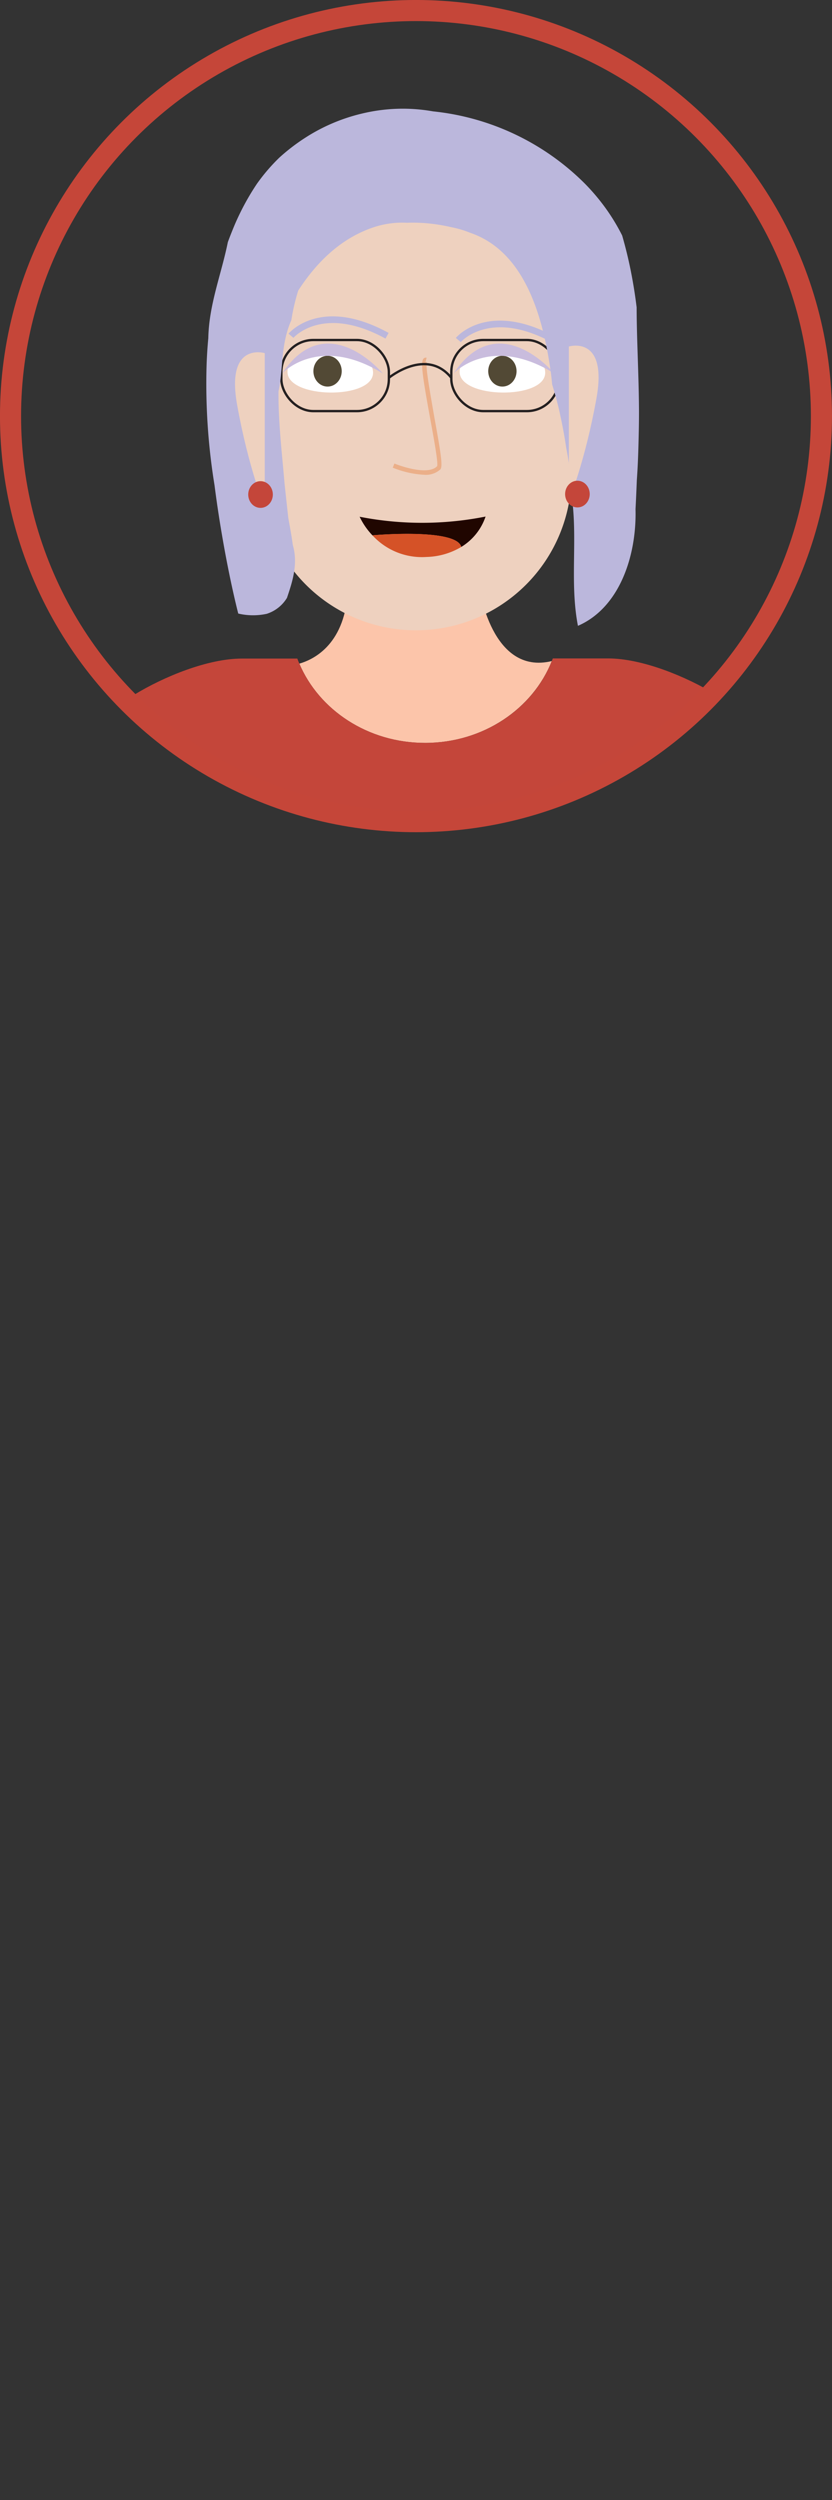 <svg xmlns="http://www.w3.org/2000/svg" xmlns:xlink="http://www.w3.org/1999/xlink" viewBox="0 0 223.67 671.92"><rect x="0" y="0" width="223.67" height="671.92" fill="#333333" stroke="none"/><defs><style>.cls-1,.cls-13,.cls-7{fill:none;stroke-miterlimit:10;}.cls-1{stroke:#c54639;stroke-width:5.67px;}.cls-2{clip-path:url(#clip-path);}.cls-3{fill:#eed1bf;}.cls-4{fill:#fcc5aa;}.cls-5{fill:#d9dceb;}.cls-6{fill:#074368;}.cls-7{stroke:#c1c0da;stroke-width:1.01px;}.cls-8{fill:#fff;}.cls-9{fill:#524935;}.cls-10{fill:#c9bcdd;}.cls-11{fill:#ebaf89;}.cls-12{fill:#bbb7dc;}.cls-13{stroke:#231f20;stroke-width:0.63px;}.cls-14{fill:#c4463a;}.cls-15{fill:#200600;}.cls-16{fill:#d55227;}</style><clipPath id="clip-path"><circle id="Krog" class="cls-1" cx="111.83" cy="111.83" r="109"/></clipPath></defs><g id="Layer_2" data-name="Layer 2"><g id="Layer_1-2" data-name="Layer 1"><g class="cls-2"><path id="Koza" class="cls-3" d="M25,357.69s-5.88,46.38,25.9,51V356.56Z"/><path id="Koza-2" data-name="Koza" class="cls-3" d="M199.39,362.86s5.88,46.38-25.9,51V361.73Z"/><path id="Vrat" class="cls-4" d="M148.34,177.67c-5.1,12.81-18.42,22-34.07,22-15.37,0-28.5-8.84-33.8-21.31,4-1.14,12.58-5.35,13.09-20.48h35.3S132.1,181.62,148.34,177.67Z"/><path class="cls-5" d="M9.58,375.57l51.93-2V226.41s-12-61-30.45-27.87Q15.73,291.08,9.58,375.57Z"/><path class="cls-5" d="M218,375.57l-51.94-2V226.41s12-61,30.46-27.87Q211.85,291.08,218,375.57Z"/><path id="Koza-3" data-name="Koza" class="cls-3" d="M99.5,647.62l-30.69,4.17c3.61-2.34,5.93-4.17,5.93-4.17Z"/><path id="Koza-4" data-name="Koza" class="cls-3" d="M166.22,651.79l-30.69-4.17H160.3S162.62,649.45,166.22,651.79Z"/><path id="cevlje" class="cls-6" d="M99.5,647.62V668h-15v-5.82s-33.06,12.16-47.57,9.29c0,0-16.55-2.23,8.86-11.39,19-6.85,22.83-8.27,22.83-8.27l.17,0h0Z"/><path id="cevlje-2" data-name="cevlje" class="cls-6" d="M198.09,671.48c-14.5,2.87-47.57-9.29-47.57-9.29V668h-15V647.62l30.69,4.17h0l.17,0s3.83,1.42,22.84,8.27C214.64,669.25,198.09,671.48,198.09,671.48Z"/><path class="cls-7" d="M52.72,344.53c.14-12.11,61.31,48.44,119,0"/><path id="Koza-5" data-name="Koza" class="cls-3" d="M107.74,39.84h8.2a37.7,37.7,0,0,1,37.7,37.7V127.6a41.8,41.8,0,0,1-41.8,41.8h0A41.8,41.8,0,0,1,70,127.6V77.54a37.7,37.7,0,0,1,37.7-37.7Z"/><path class="cls-8" d="M100.29,100.21c.09-8-22.94-8.35-23-.31C77.18,107.17,100.21,107.47,100.29,100.21Z"/><path class="cls-8" d="M146.57,100.21c.09-8-22.94-8.35-23-.31C123.46,107.17,146.49,107.47,146.57,100.21Z"/><ellipse class="cls-9" cx="88.06" cy="99.76" rx="3.81" ry="4.14"/><ellipse class="cls-9" cx="135.06" cy="99.76" rx="3.81" ry="4.14"/><path id="Oci" class="cls-10" d="M75.83,100.38s9.78-10.68,27.09,0C102.92,100.38,87.87,82.3,75.83,100.38Z"/><path id="Oci-2" data-name="Oci" class="cls-10" d="M121.93,100.38s9.79-10.68,27.1,0C149,100.38,134,82.3,121.93,100.38Z"/><g id="Nos"><path class="cls-11" d="M114,127.6a25.86,25.86,0,0,1-8.42-1.91l.46-1.11c2.44,1,9.25,3.13,11.48.7.32-.83-.91-7.55-1.9-12.94-2.1-11.49-2.61-15.21-1.71-16a.8.8,0,0,1,.78-.19l-.3,1.16a.38.38,0,0,0,.38-.14c-.53,1,1,9.1,2,15,1.85,10.15,2.29,13.22,1.6,14A5.81,5.81,0,0,1,114,127.6Z"/></g><path id="Obrve" class="cls-12" d="M103.63,91c-16.86-9.24-24.66-.3-24.74-.2l-1.33-1.12c.35-.42,8.81-10.12,26.91-.21Z"/><path id="Obrve-2" data-name="Obrve" class="cls-12" d="M148.61,92.14c-16.86-9.24-24.66-.29-24.74-.2l-1.33-1.12c.35-.42,8.81-10.12,26.91-.2Z"/><g id="ocala"><rect class="cls-13" x="121.33" y="91.38" width="28.9" height="19.11" rx="8.59"/><rect class="cls-13" x="75.64" y="91.38" width="28.9" height="19.11" rx="8.59"/><path class="cls-13" d="M104.54,101.54s10.09-8.28,16.79,0"/><line class="cls-13" x1="70.04" y1="94.3" x2="75.64" y2="100.33"/><line class="cls-13" x1="153.63" y1="93.54" x2="150.22" y2="100.94"/></g><path id="Lasje" class="cls-12" d="M80.18,78.08c5.19-8,11.87-14.33,20.73-17.15a25.11,25.11,0,0,1,4.16-.9,23.3,23.3,0,0,1,4.26-.16,43.93,43.93,0,0,1,6,.19,47,47,0,0,1,6,1,26.42,26.42,0,0,1,5.08,1.51c14.11,4.83,19.12,21.14,21.34,35.29.31,1.85.53,3.67.68,5.44.43,1.41.83,2.81,1.21,4.22s.72,2.81,1,4.23c.63,2.84,1.15,5.7,1.58,8.63q.65,3.23,1,6.4t.45,6.36c1.7,11.78-.55,23.42,1.7,35.06,11.29-4.9,15.81-19,15.48-31.38.14-2.59.25-5.21.35-7.75.23-3.19.36-6.36.44-9.45s.16-6.4.14-9.59c-.06-9.57-.62-19-.63-27.43q-.6-4.91-1.56-9.74c-.64-3.21-1.42-6.41-2.33-9.56a54.07,54.07,0,0,0-4.56-7.5,56.69,56.69,0,0,0-5.52-6.5A67.51,67.51,0,0,0,116.4,29.93a46.4,46.4,0,0,0-9.71-.69,47.1,47.1,0,0,0-9.37,1.28A48.92,48.92,0,0,0,81.8,37.19a52.57,52.57,0,0,0-6.72,5.19,50.23,50.23,0,0,0-6,7A66.78,66.78,0,0,0,64.67,57c-.65,1.31-1.26,2.64-1.82,4s-1.1,2.71-1.6,4.09C59.51,73.71,56.17,81.86,56,90.89c-.21,2.19-.35,4.38-.44,6.58a169.44,169.44,0,0,0,2.11,32.93c.63,4.92,1.34,9.53,2.06,13.69,2.13,12.46,4.32,20.81,4.32,20.81a17.34,17.34,0,0,0,7.66.07,9.85,9.85,0,0,0,5.44-4.29c1.39-4.15,3.08-9.05,1.56-14.23-.33-2.54-.8-5-1.2-7.19-.31-2.78-.64-5.86-1-9.15C76,124,75.29,117.71,75,111.44c-.1-2.09-.15-4.18-.13-6.24,1.33-6.12.5-12.46,3.46-19.17A54.31,54.31,0,0,1,80.18,78.08Z"/><path id="Koza-6" data-name="Koza" class="cls-3" d="M152.93,93.13s10.48-3.19,7.43,13.86-7.43,27.6-7.43,27.6Z"/><path id="Koza-7" data-name="Koza" class="cls-3" d="M71.17,94.91s-10.48-3.18-7.43,13.86,7.43,27.6,7.43,27.6Z"/><ellipse id="Uhani" class="cls-14" cx="70.04" cy="132.91" rx="3.31" ry="3.59"/><ellipse id="Uhani-2" data-name="Uhani" class="cls-14" cx="155.23" cy="132.79" rx="3.31" ry="3.59"/><path class="cls-15" d="M130.54,138.83A15.29,15.29,0,0,1,124,147c-1.24-5.12-23.8-3.13-23.88-3.12a19.14,19.14,0,0,1-3.44-5A87.28,87.28,0,0,0,130.54,138.83Z"/><path class="cls-16" d="M124,147h0a19.14,19.14,0,0,1-9.32,2.69,18.06,18.06,0,0,1-14.55-5.81C100.18,143.84,122.74,141.85,124,147Z"/><polygon class="cls-15" points="100.1 143.85 100.1 143.85 100.1 143.85 100.1 143.85"/><polygon id="Hlace" class="cls-6" points="184.19 370.95 184.19 398.89 161.45 647.62 135.47 647.62 119.02 443.85 99.55 647.62 72.37 647.62 51.38 398.89 51.38 370.95 184.19 370.95"/><path id="Majica" class="cls-14" d="M199.13,197.6c-4.83.58-10.78,7.47-16.38,24.68,0,4.95,2.85,36.81-7.21,51.12-2.17,22.51,5.85,74.46,8.65,97.55-56.74,46.95-129,1.63-132.81,0,2.74-22.76,6.89-75.42,4.78-97.64C44.94,258,45.58,221.62,45.58,221.62c-5.54-16.71-11.39-23.45-16.16-24C17.58,196.22,46.9,177,65,177H79.93q.25.69.54,1.35c5.3,12.47,18.43,21.31,33.8,21.31,15.65,0,29-9.15,34.07-22,.1-.23.19-.47.28-.7h14.94C181.65,177,211,196.22,199.13,197.6Z"/></g><circle id="Krog-2" data-name="Krog" class="cls-1" cx="111.83" cy="111.83" r="109"/></g></g></svg>